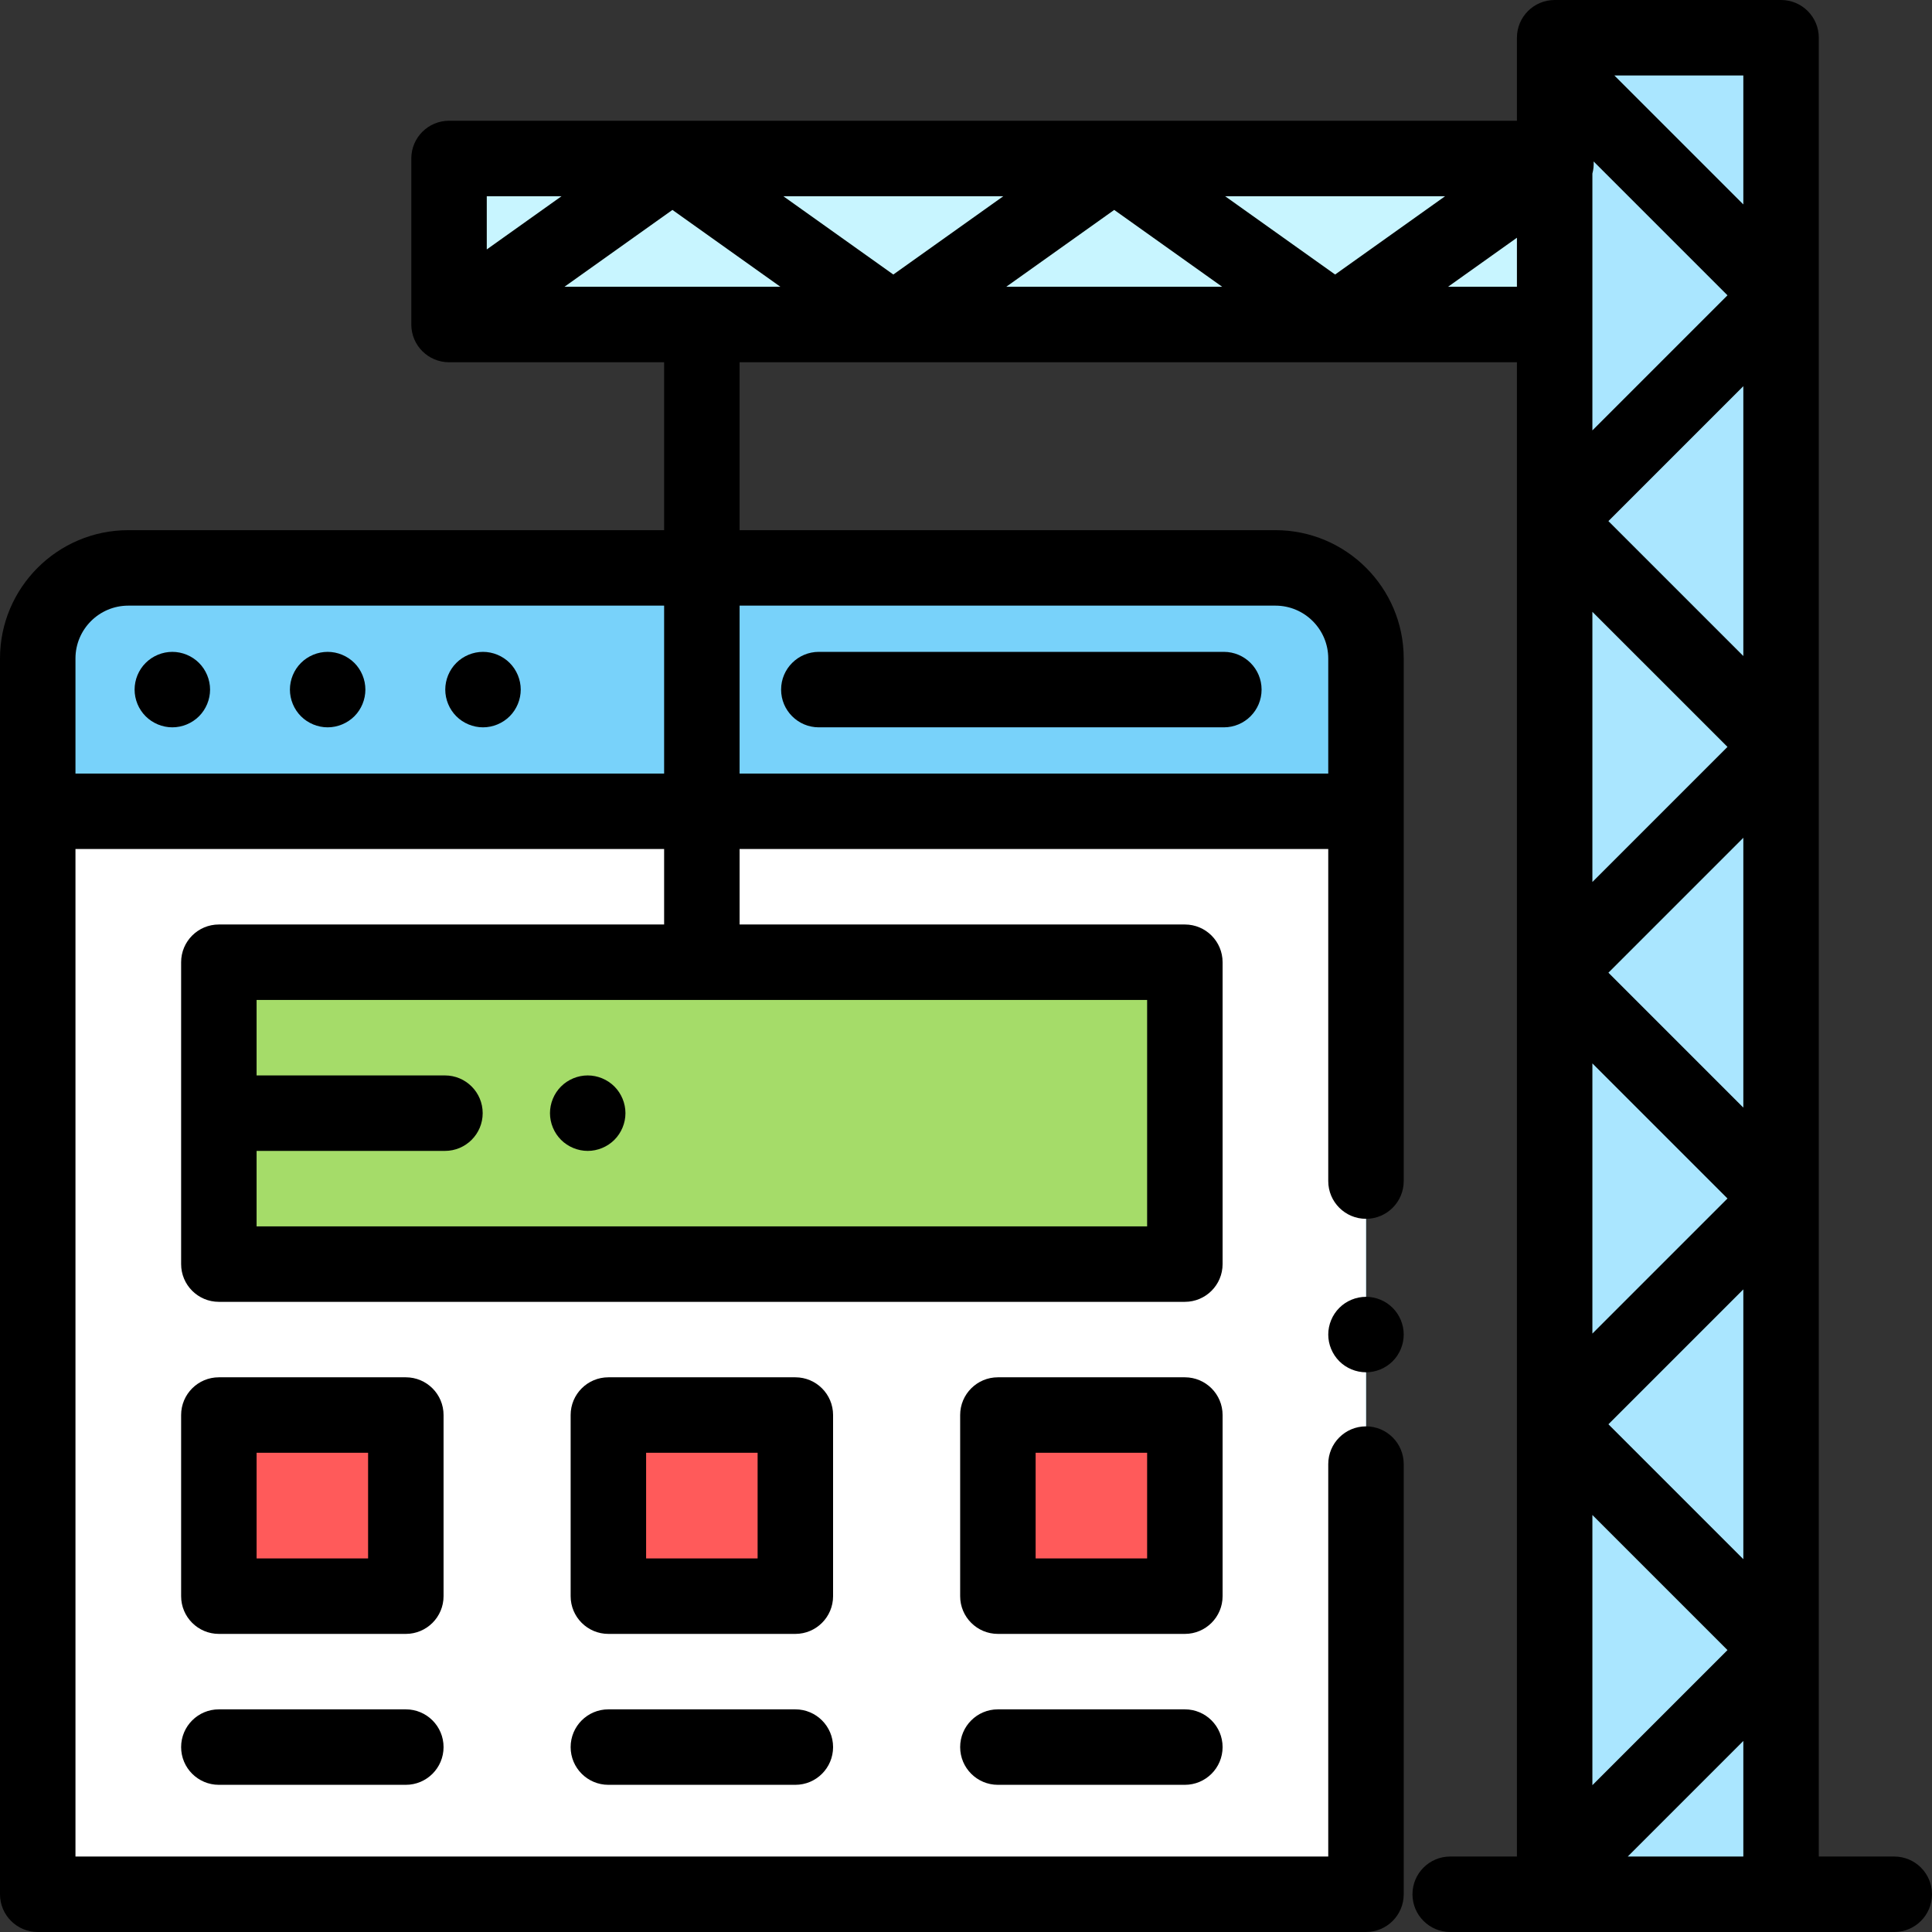 <?xml version="1.0" encoding="iso-8859-1"?>
<!-- Generator: Adobe Illustrator 19.0.0, SVG Export Plug-In . SVG Version: 6.00 Build 0)  -->
<svg version="1.1" id="Capa_1" xmlns="http://www.w3.org/2000/svg" xmlns:xlink="http://www.w3.org/1999/xlink" x="0px" y="0px"
	 viewBox="0 0 512 512" style="enable-background:new 0 0 512 512;" xml:space="preserve">
<rect x="0" y="0" width="512" height="512" fill="#333333" stroke="none"/>
<rect x="412" y="10" style="fill:#AAE6FF;" width="60" height="492"/>
<rect x="119" y="42" style="fill:#C8F5FF;" width="293" height="44"/>
<path style="fill:#78D2FA;" d="M338,150.5H34c-13.255,0-24,10.745-24,24V502h352V174.5C362,161.245,351.255,150.5,338,150.5z"/>
<rect x="10" y="215" style="fill:#FFFFFF;" width="352" height="287"/>
<rect x="58" y="255" style="fill:#A5DC69;" width="256" height="80"/>
<g>
	<rect x="58" y="375" style="fill:#FF5A5A;" width="49.548" height="48"/>
	<rect x="161.23" y="375" style="fill:#FF5A5A;" width="49.548" height="48"/>
	<rect x="264.45" y="375" style="fill:#FF5A5A;" width="49.548" height="48"/>
</g>
<path d="M155.75,285c-2.63,0-5.21,1.069-7.07,2.93c-1.86,1.86-2.93,4.44-2.93,7.07s1.07,5.21,2.93,7.069
	c1.86,1.86,4.44,2.931,7.07,2.931s5.21-1.07,7.07-2.931c1.86-1.859,2.93-4.439,2.93-7.069s-1.07-5.21-2.93-7.07
	S158.38,285,155.75,285z"/>
<path d="M217,192.75h107.333c5.523,0,10-4.477,10-10s-4.477-10-10-10H217c-5.523,0-10,4.477-10,10S211.477,192.75,217,192.75z"/>
<path d="M86.83,172.75c-2.63,0-5.21,1.07-7.07,2.93c-1.86,1.86-2.93,4.44-2.93,7.07s1.07,5.21,2.93,7.07s4.44,2.93,7.07,2.93
	s5.21-1.07,7.08-2.93c1.86-1.86,2.92-4.44,2.92-7.07s-1.06-5.21-2.92-7.07C92.04,173.82,89.46,172.75,86.83,172.75z"/>
<path d="M45.67,172.75c-2.64,0-5.21,1.07-7.07,2.93c-1.87,1.86-2.93,4.44-2.93,7.07s1.06,5.21,2.93,7.07
	c1.86,1.86,4.43,2.93,7.07,2.93c2.63,0,5.21-1.07,7.07-2.93c1.86-1.86,2.93-4.44,2.93-7.07s-1.07-5.21-2.93-7.07
	C50.88,173.82,48.3,172.75,45.67,172.75z"/>
<path d="M135.07,175.68c-1.86-1.86-4.44-2.93-7.07-2.93c-2.63,0-5.21,1.07-7.07,2.93c-1.86,1.86-2.93,4.44-2.93,7.07
	s1.07,5.21,2.93,7.07s4.44,2.93,7.07,2.93c2.63,0,5.21-1.07,7.07-2.93s2.93-4.44,2.93-7.07S136.93,177.54,135.07,175.68z"/>
<path d="M362,343.67c-2.63,0-5.21,1.06-7.07,2.93c-1.86,1.86-2.93,4.44-2.93,7.07s1.07,5.2,2.93,7.07
	c1.86,1.859,4.44,2.93,7.07,2.93s5.21-1.07,7.07-2.93c1.86-1.86,2.93-4.44,2.93-7.07c0-2.64-1.07-5.21-2.93-7.07
	C367.21,344.729,364.63,343.67,362,343.67z"/>
<path d="M117.548,375c0-5.522-4.477-10-10-10H58c-5.523,0-10,4.478-10,10v48c0,5.522,4.477,10,10,10h49.548c5.523,0,10-4.478,10-10
	C117.548,423,117.548,375,117.548,375z M97.548,413H68v-28h29.548C97.548,385,97.548,413,97.548,413z"/>
<path d="M220.774,375c0-5.522-4.477-10-10-10h-49.549c-5.523,0-10,4.478-10,10v48c0,5.522,4.477,10,10,10h49.549
	c5.523,0,10-4.478,10-10V375z M200.774,413h-29.549v-28h29.549V413z"/>
<path d="M324,375c0-5.522-4.477-10-10-10h-49.548c-5.523,0-10,4.478-10,10v48c0,5.522,4.477,10,10,10H314c5.523,0,10-4.478,10-10
	V375z M304,413h-29.548v-28H304V413z"/>
<path d="M107.548,452.996H58c-5.523,0-10,4.478-10,10s4.477,10,10,10h49.548c5.523,0,10-4.478,10-10
	S113.071,452.996,107.548,452.996z"/>
<path d="M210.774,452.996h-49.549c-5.523,0-10,4.478-10,10s4.477,10,10,10h49.549c5.523,0,10-4.478,10-10
	S216.297,452.996,210.774,452.996z"/>
<path d="M314,452.996h-49.548c-5.523,0-10,4.478-10,10s4.477,10,10,10H314c5.523,0,10-4.478,10-10S319.523,452.996,314,452.996z"/>
<path d="M502,492h-20V10c0-5.523-4.477-10-10-10h-60c-5.523,0-10,4.477-10,10v22H119c-5.523,0-10,4.477-10,10v44
	c0,5.523,4.477,10,10,10h57v44.5H34c-18.748,0-34,15.252-34,34V502c0,5.522,4.477,10,10,10h352c5.523,0,10-4.478,10-10V388
	c0-5.522-4.477-10-10-10s-10,4.478-10,10v104H20V225h156v20H58c-5.523,0-10,4.477-10,10v80c0,5.522,4.477,10,10,10h256
	c5.523,0,10-4.478,10-10v-80c0-5.523-4.477-10-10-10H196v-20h156v88c0,5.522,4.477,10,10,10s10-4.478,10-10V174.5
	c0-18.748-15.252-34-34-34H196V96h206v396h-17.68c-5.523,0-10,4.478-10,10s4.477,10,10,10H412h60h30c5.523,0,10-4.478,10-10
	S507.523,492,502,492z M304,325H68v-20h49.917c5.523,0,10-4.478,10-10s-4.477-10-10-10H68v-20h236V325z M20,205v-30.5
	c0-7.72,6.28-14,14-14h142V205H20z M338,160.5c7.72,0,14,6.28,14,14V205H196v-44.5H338z M149.583,76L178.2,55.63L206.816,76H149.583
	z M207.588,52h58.302l-29.151,20.75L207.588,52z M295.278,55.63L323.895,76h-57.234L295.278,55.63z M324.667,52h58.302
	l-29.151,20.75L324.667,52z M422,86V45.997c0.284-1.04,0.392-2.122,0.332-3.203L457.8,78.261l-35.8,35.8V86z M422,162.137
	l35.8,35.799l-35.8,35.8V162.137z M426.246,257.774L462,222.021v71.507L426.246,257.774z M457.8,317.612L422,353.411v-71.599
	L457.8,317.612z M462,173.852l-35.754-35.753L462,102.345V173.852z M422,401.488l35.8,35.8l-35.8,35.8V401.488z M426.246,377.449
	L462,341.696v71.507L426.246,377.449z M462,54.177L427.823,20H462V54.177z M148.811,52L129,66.102V52H148.811z M383.74,76
	L402,63.003V76H383.74z M431.371,492L462,461.371V492H431.371z"/>
<g>
</g>
<g>
</g>
<g>
</g>
<g>
</g>
<g>
</g>
<g>
</g>
<g>
</g>
<g>
</g>
<g>
</g>
<g>
</g>
<g>
</g>
<g>
</g>
<g>
</g>
<g>
</g>
<g>
</g>
</svg>
